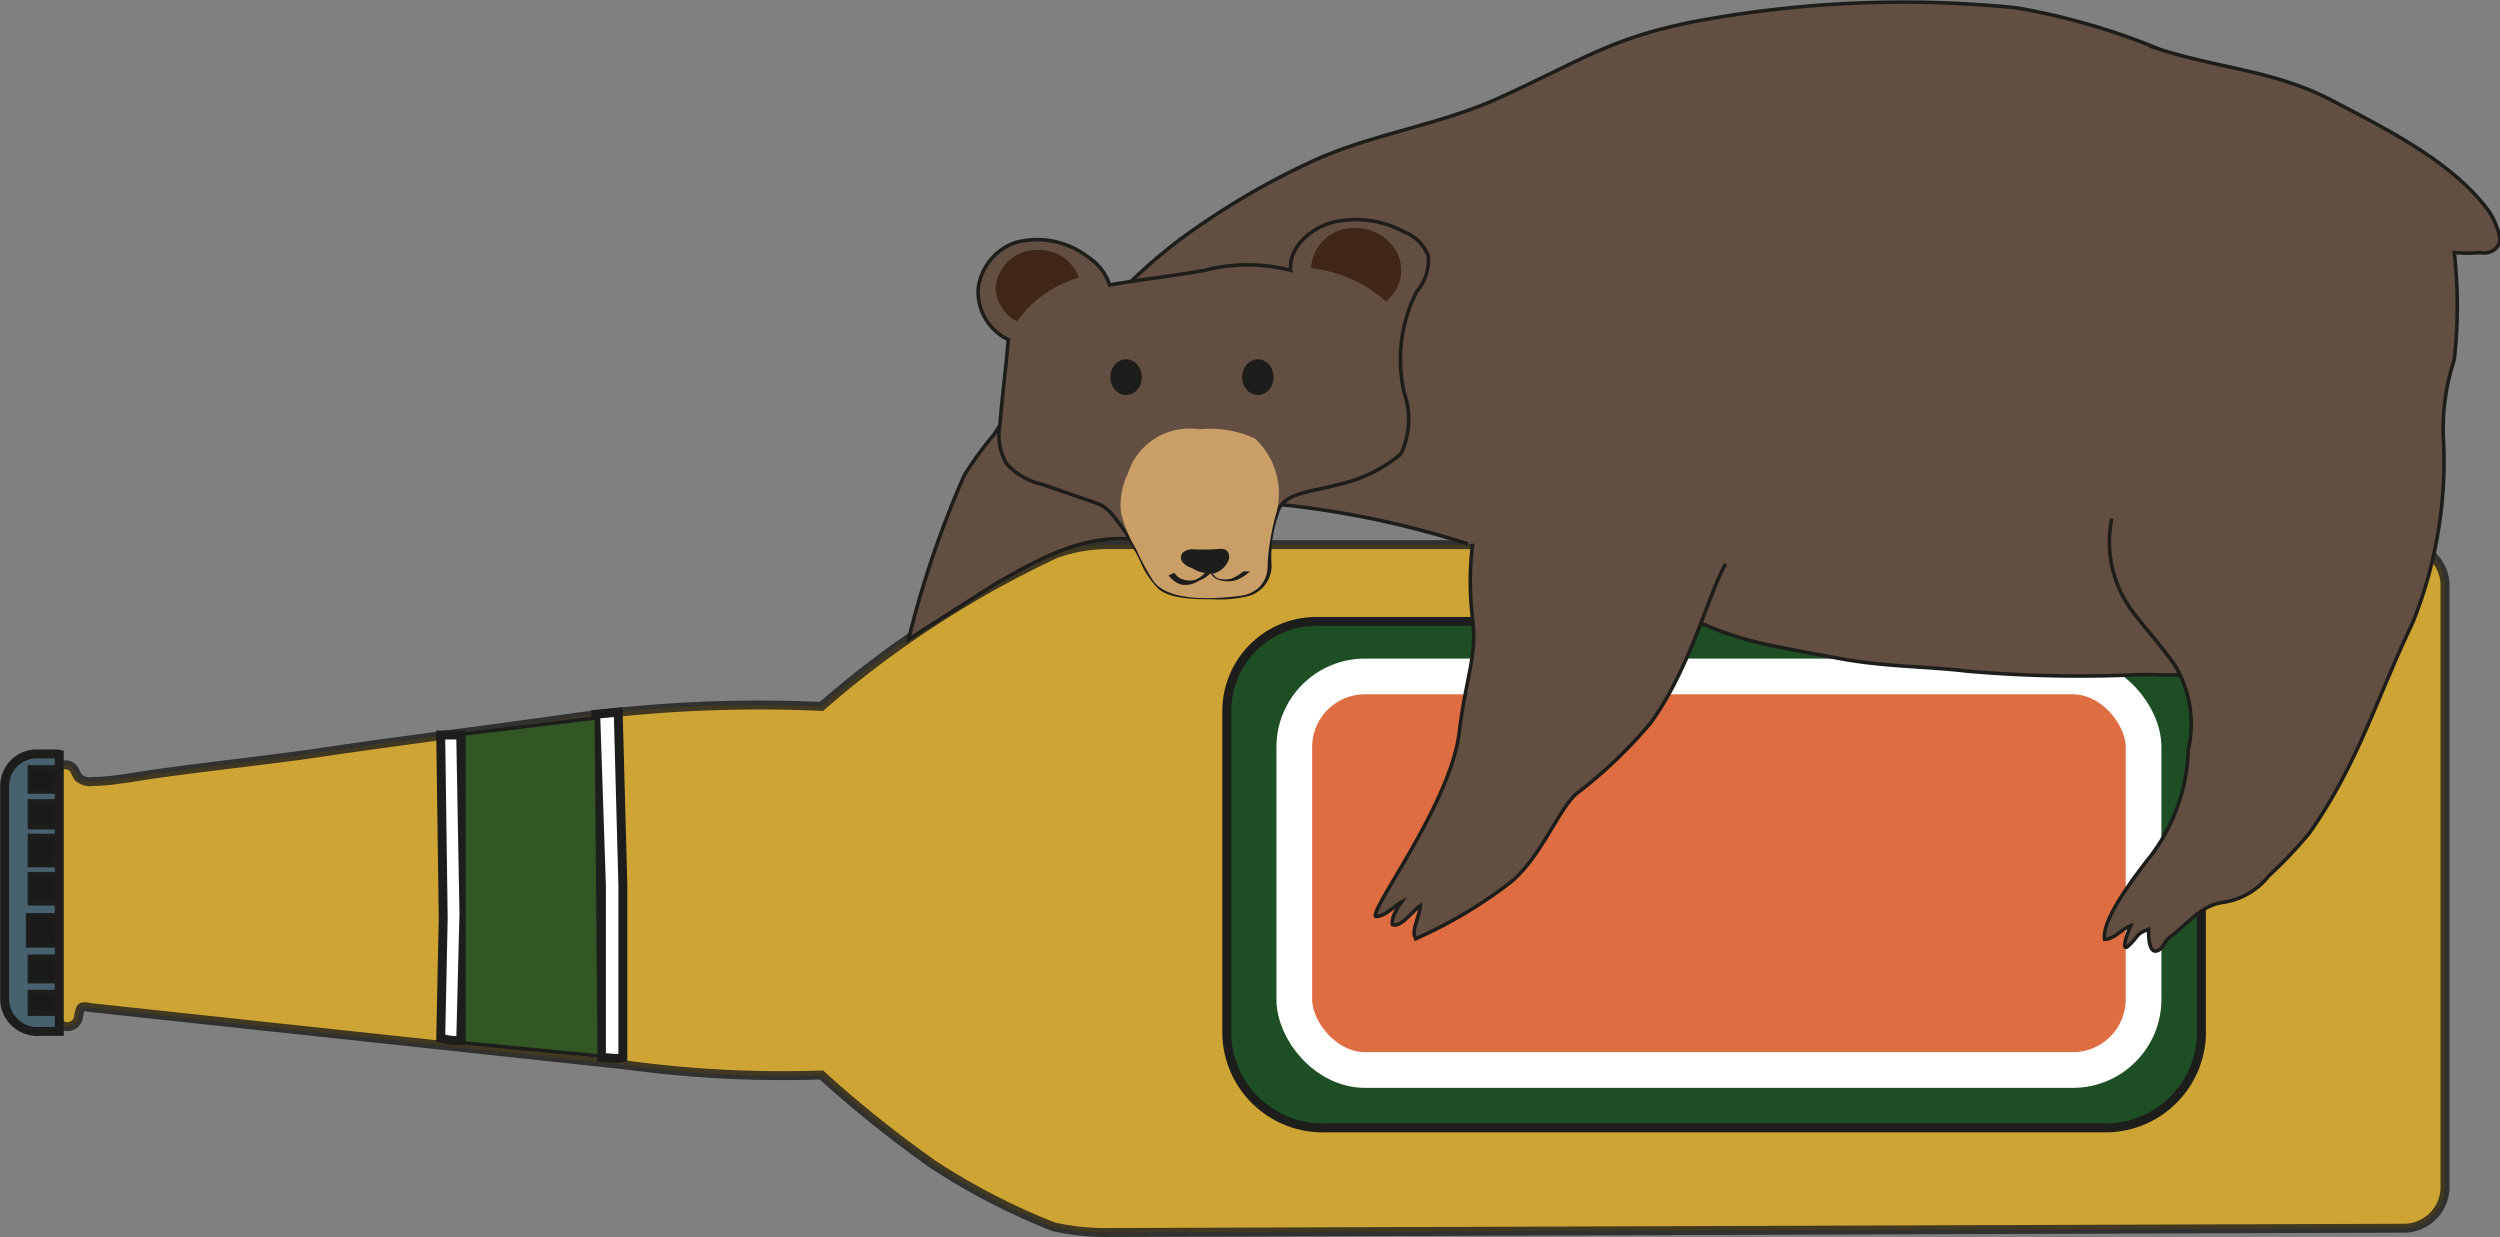 <svg xmlns="http://www.w3.org/2000/svg" viewBox="0 0 70 34.64"><rect x="0" y="0" width="70" height="34.64" fill="#808080" stroke="none"/><defs><style>.cls-1{fill:#e1ac22;opacity:0.8;}.cls-1,.cls-13,.cls-3,.cls-5,.cls-6,.cls-8,.cls-9{stroke:#1d1d1b;}.cls-1,.cls-13,.cls-3,.cls-4,.cls-5,.cls-6,.cls-8,.cls-9{stroke-miterlimit:10;}.cls-1,.cls-3,.cls-6,.cls-8{stroke-width:0.25px;}.cls-2{fill:#3c3c3b;}.cls-3{fill:#1d4e24;}.cls-4{fill:#de6e42;stroke:#fff;}.cls-5{fill:#634e42;}.cls-13,.cls-5,.cls-9{stroke-width:0.1px;}.cls-6{fill:#47616e;}.cls-7{fill:#1a1a1a;}.cls-8{fill:#fff;}.cls-9{fill:#335625;}.cls-10,.cls-13{fill:#1d1d1b;}.cls-11{fill:#3f2616;}.cls-12{fill:#ca9e67;}</style></defs><g id="Ebene_2" data-name="Ebene 2"><g id="Ebene_1-2" data-name="Ebene 1"><path class="cls-1" d="M1.11,21.92c.09,0,.18,0,.25,0a.46.46,0,0,0,.14-.2.57.57,0,0,1,.11-.22.31.31,0,0,1,.43,0c.08.09.09.21.18.29a.52.52,0,0,0,.41.09c.35,0,.69-.06,1-.1,1.41-.24,3.78-.48,5.2-.69s2.53-.36,3.8-.53l2.82-.38A38.61,38.61,0,0,1,23,19.78a28.07,28.07,0,0,1,6.55-4.27A4.32,4.32,0,0,1,31,15.25H67.26a1.15,1.15,0,0,1,1.2,1.1V33.29a1.16,1.16,0,0,1-1.2,1.1l-36.21.12a6.69,6.69,0,0,1-1.55-.16,18.58,18.58,0,0,1-3.38-1.75A32.87,32.87,0,0,1,23,30.1a32.52,32.52,0,0,1-5.4-.27l-15-1.61c-.06,0-.28-.07-.33,0s-.06.2-.08.3a.31.31,0,0,1-.25.22.33.33,0,0,1-.32-.13c-.08-.11-.07-.26-.14-.37s-.21-.12-.41-.13"/><line class="cls-2" x1="1.45" y1="26.94" x2="1.44" y2="27.61"/><line class="cls-2" x1="1.4" y1="22.27" x2="1.4" y2="22.98"/><line class="cls-2" x1="1.4" y1="23.32" x2="1.4" y2="23.89"/><line class="cls-2" x1="1.45" y1="24.15" x2="1.45" y2="24.78"/><line class="cls-2" x1="1.46" y1="25.06" x2="1.46" y2="25.79"/><line class="cls-2" x1="1.4" y1="26.07" x2="1.4" y2="26.68"/><line class="cls-2" x1="1.4" y1="27.97" x2="1.4" y2="28.48"/><path class="cls-3" d="M58.86,31.58H37.14A2.69,2.69,0,0,1,34.35,29V19.89a2.51,2.51,0,0,1,2.57-2.49H58.64a2.65,2.65,0,0,1,3,2.49V29A2.69,2.69,0,0,1,58.86,31.58Z"/><rect class="cls-4" x="36.24" y="18.94" width="23.78" height="11.02" rx="1.98"/><path class="cls-5" d="M61,18.9l-.48,0a8.29,8.29,0,0,0-.86,0,36,36,0,0,1-4.6-.11c-1.11-.13-2.23-.12-3.43-.33-.7-.13-1.17-.21-2-.38a9.55,9.55,0,0,1-2-.63,3.84,3.84,0,0,1-1.16-.91c-.31-.36-1.08-1.19-.83-1.58a3.77,3.77,0,0,1,1.87-.87c3.57-.62,7.29-.1,10.91-.14a3.35,3.35,0,0,1,1.48.2,2.67,2.67,0,0,1,1.22,1.44,11.33,11.33,0,0,1,.72,2.1,1.24,1.24,0,0,1,0,.85C61.67,18.81,61.27,19.07,61,18.9Z"/><path class="cls-5" d="M41.55,13.78a8.4,8.4,0,0,0-.32,3.52c.14,1.06-.18,1.62-.37,3.2-.24,2-2.5,4.94-2.34,5.16.27,0,.48-.27.72-.4-.21.3-.28.49-.25.63.24.09.56-.39.78-.53,0,.24-.29.76-.12.92a12.92,12.92,0,0,0,2.56-1.51c.89-.66,1.4-2.06,1.91-2.53a13.18,13.18,0,0,0,2.1-2c1.13-1.56,1.66-3.74,2.1-4.45"/><path class="cls-5" d="M59.13,14.52a3.25,3.25,0,0,0,.55,2.56c.32.43.94,1.13,1.23,1.57A3.18,3.18,0,0,1,61.27,21a5.14,5.14,0,0,1-1.14,3.08c-.56.72-1.28,1.73-1.2,2.22.26,0,.47-.28.73-.38-.19.43-.22.71-.07.57.32-.3.2-.33.57-.47,0,.16,0,.61.19.61s.27-.29.37-.36c.58-.44.89-.9,1.5-1a2,2,0,0,0,1.31-.75,12.11,12.11,0,0,0,1.13-1.19c1.35-1.91,1.91-3.84,2.89-5.88a12.16,12.16,0,0,0,.86-5.28,6.21,6.21,0,0,1,.31-2.1,13.48,13.48,0,0,0,0-3,3.62,3.62,0,0,0,.72,0A.5.5,0,0,0,69.83,7,.39.39,0,0,0,70,6.68a1.17,1.17,0,0,0-.09-.32,1.91,1.91,0,0,0-.21-.43c-1-1.38-2.83-2.29-4.41-3.12s-3.13-.89-4.82-1.43a18.89,18.89,0,0,0-4-1.16,31.64,31.64,0,0,0-9.06.39c-2.35.47-3.18,1.11-5.41,2.12-1.68.77-3.51,1-5.2,1.76a20.94,20.94,0,0,0-3.1,1.75,14.24,14.24,0,0,0-2,1.61,12.78,12.78,0,0,1-2,1.68,5.52,5.52,0,0,0-.94,1.22l-.93,1.42A9.29,9.29,0,0,0,27,13.31a27.83,27.83,0,0,0-1.56,4.59l2.49-1.59c.67-.35,2.25-1.41,3.83-1.2,2,.27,2.25,1.2,3.08,1.11s-.06-1.11.44-1.72-.46.16.3-.4a26,26,0,0,1,5.52,1.13"/><path class="cls-5" d="M39.25,12.66a.31.31,0,0,1-.07.09,4.08,4.08,0,0,1-1.77.83c-.53.17-1.35.18-1.6.66a3.59,3.59,0,0,0-.26,1.52.83.83,0,0,1-.6.88,3.35,3.35,0,0,1-1,.09c-.43,0-1.24,0-1.52-.32a2.32,2.32,0,0,1-.47-.74,6.63,6.63,0,0,0-.84-1.29,1,1,0,0,0-.44-.3l-1.5-.52a1.86,1.86,0,0,1-1-.58A1.63,1.63,0,0,1,28,11.87c.06-.78.17-1.57.23-2.36a1.49,1.49,0,0,1-.84-1.43,1.56,1.56,0,0,1,1.08-1.3,2.34,2.34,0,0,1,2,.42,1.48,1.48,0,0,1,.6.78c.88-.16,1.78-.25,2.66-.41a4.8,4.8,0,0,1,2.41,0c-.07-.62.54-1.18,1.19-1.35a2.85,2.85,0,0,1,2,.28,1.16,1.16,0,0,1,.66.66,1.34,1.34,0,0,1-.32,1A4.17,4.17,0,0,0,39.32,11,2.3,2.3,0,0,1,39.25,12.66Z"/><path class="cls-6" d="M1.61,21.11H1.06A.9.9,0,0,0,.13,22v6a.92.92,0,0,0,1,.88h.53V21.12S1.62,21.11,1.61,21.11Zm-.1,7.21-.61,0v-.48l.61,0Zm0-.91H.9v-.56h.61Zm0-1H.85v-.72h.66Zm0-1.18H.9v-.69h.61Zm0-1.07H.9v-.69h.61Zm0-1.06H.9V22.5h.61Zm0-1H.9v-.55h.61Z"/><rect class="cls-7" x="0.9" y="21.57" width="0.61" height="0.55"/><polygon class="cls-7" points="0.9 23.08 1.51 23.09 1.51 22.51 0.9 22.5 0.9 23.08"/><polygon class="cls-7" points="0.9 24.16 1.51 24.14 1.51 23.46 0.9 23.47 0.9 24.16"/><polygon class="cls-7" points="0.9 25.23 1.51 25.22 1.51 24.53 0.9 24.54 0.9 25.23"/><rect class="cls-7" x="0.85" y="25.68" width="0.66" height="0.73"/><rect class="cls-7" x="0.9" y="26.85" width="0.61" height="0.57"/><polygon class="cls-7" points="0.9 28.3 1.51 28.32 1.51 27.84 0.9 27.82 0.9 28.3"/><path class="cls-8" d="M12.9,29.14a2,2,0,0,1-.56-.07l.07-3.36-.07-5.13c.19,0,.37,0,.56,0l.09,5Z"/><path class="cls-8" d="M16.84,29.61c.29,0,.37.06.6,0V24.79l-.13-4.85-.63.06.16,4.8Z"/><polygon class="cls-9" points="16.78 29.57 12.99 29.2 12.99 20.55 16.7 20.1 16.78 29.57"/><ellipse class="cls-10" cx="35.22" cy="10.56" rx="0.44" ry="0.5"/><ellipse class="cls-10" cx="31.53" cy="10.56" rx="0.44" ry="0.5"/><path class="cls-11" d="M28.48,9a3,3,0,0,1,.66-.69,3.27,3.27,0,0,1,1.07-.54A1.17,1.17,0,0,0,29.07,7a1.14,1.14,0,0,0-1.19,1.1A1.1,1.1,0,0,0,28.48,9Z"/><path class="cls-11" d="M36.71,7.51a3.83,3.83,0,0,1,1,.25,3.5,3.5,0,0,1,1.09.68,1.1,1.1,0,0,0,.3-1.4,1.35,1.35,0,0,0-1.74-.53A1.2,1.2,0,0,0,36.71,7.51Z"/><path class="cls-12" d="M31.81,15.37a3.55,3.55,0,0,1-.42-1,2,2,0,0,1,.19-1.11,1.81,1.81,0,0,1,2-1.24,3,3,0,0,1,1.56.26,2.1,2.1,0,0,1,.57,2.18A6.88,6.88,0,0,0,35.48,16a.84.84,0,0,1-.22.44.93.93,0,0,1-.51.24c-.91.12-2.12.14-2.48-.45A6.29,6.29,0,0,1,31.81,15.37Z"/><path class="cls-10" d="M33.29,16.37a.76.76,0,0,1-.21,0,.69.69,0,0,1-.36-.26l.16-.07a.47.47,0,0,0,.26.19.57.57,0,0,0,.34,0,.86.86,0,0,0,.35-.3l.11-.15,0,.18c0,.09.07.21.18.24a.67.67,0,0,0,.36,0,1.08,1.08,0,0,0,.33-.2L35,16a1.14,1.14,0,0,1-.38.24.8.8,0,0,1-.48,0,.37.37,0,0,1-.24-.2.8.8,0,0,1-.33.22A.7.7,0,0,1,33.29,16.37Z"/><path class="cls-13" d="M33.38,15.43a.38.38,0,0,0-.22.07.16.16,0,0,0,0,.22.53.53,0,0,0,.24.14A.88.88,0,0,0,34,16a.56.56,0,0,0,.31-.25c.1-.14.08-.36-.16-.33A6.49,6.49,0,0,1,33.38,15.43Z"/></g></g></svg>